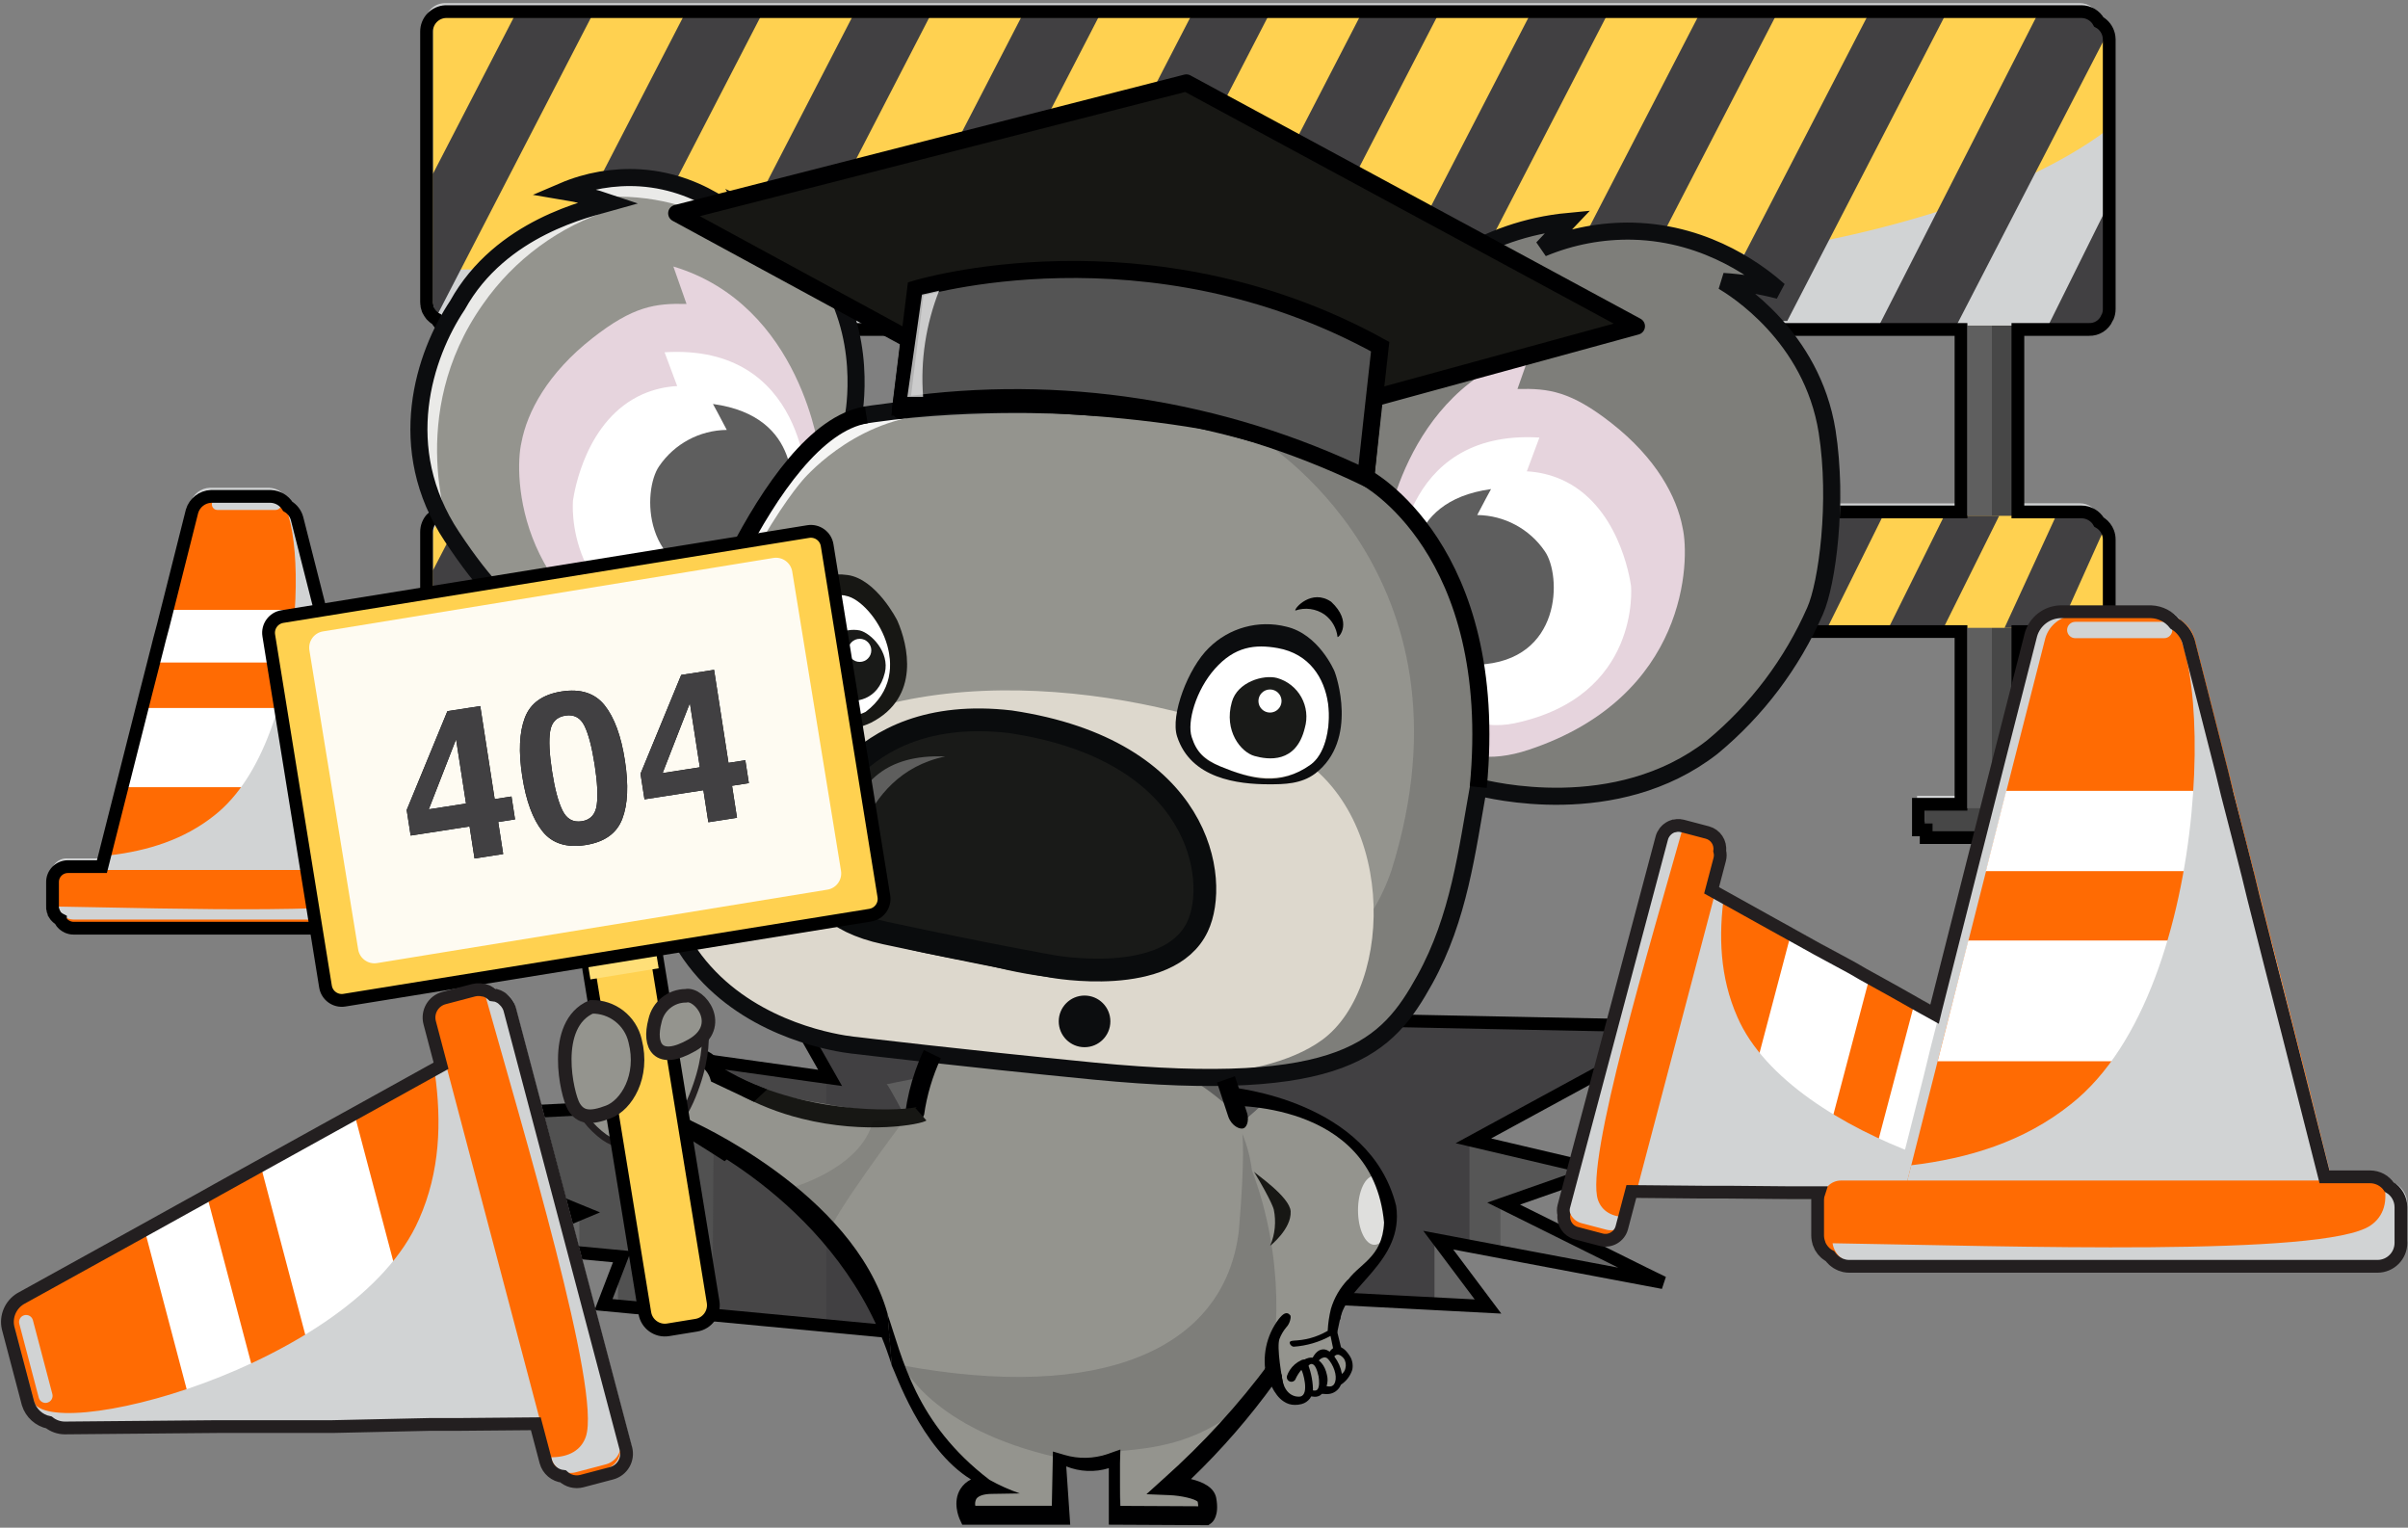 <?xml version="1.0" encoding="UTF-8"?>
<svg width="566px" height="359px" viewBox="0 0 566 359" version="1.1" xmlns="http://www.w3.org/2000/svg" xmlns:xlink="http://www.w3.org/1999/xlink">
    <rect x="0" y="0" width="566" height="359" fill="#808080" stroke="none"/>
    <!-- Generator: Sketch 52.2 (67145) - http://www.bohemiancoding.com/sketch -->
    <title>error</title>
    <desc>Created with Sketch.</desc>
    <defs>
        <path d="M179.384,366.31 L175.381,366.31 L175.381,373.927 L168.569,373.927 L168.569,366.31 L154.555,366.31 L154.555,360.23 L167.568,338.746 L175.381,338.746 L175.381,360.865 L179.384,360.865 L179.384,366.31 Z M168.569,360.865 L168.569,345.582 L159.707,360.865 L168.569,360.865 Z M189.712,356.568 C189.712,360.637 190.045,363.75 190.713,365.907 C191.38,368.063 192.747,369.142 194.814,369.142 C196.881,369.142 198.236,368.063 198.879,365.907 C199.522,363.75 199.843,360.637 199.843,356.568 C199.843,352.304 199.522,349.146 198.879,347.096 C198.236,345.045 196.881,344.02 194.814,344.02 C192.747,344.02 191.38,345.045 190.713,347.096 C190.045,349.146 189.712,352.304 189.712,356.568 Z M194.814,338.282 C199.323,338.282 202.484,339.869 204.299,343.043 C206.114,346.217 207.021,350.725 207.021,356.568 C207.021,362.411 206.114,366.912 204.299,370.069 C202.484,373.227 199.323,374.806 194.814,374.806 C190.306,374.806 187.144,373.227 185.329,370.069 C183.515,366.912 182.607,362.411 182.607,356.568 C182.607,350.725 183.515,346.217 185.329,343.043 C187.144,339.869 190.306,338.282 194.814,338.282 Z M235,366.31 L230.996,366.31 L230.996,373.927 L224.184,373.927 L224.184,366.31 L210.171,366.31 L210.171,360.23 L223.183,338.746 L230.996,338.746 L230.996,360.865 L235,360.865 L235,366.31 Z M224.184,360.865 L224.184,345.582 L215.322,360.865 L224.184,360.865 Z" id="path-1"></path>
    </defs>
    <g id="Page-1" stroke="none" stroke-width="1" fill="none" fill-rule="evenodd">
        <g id="Профиль-Copy" transform="translate(-1127, -330)">
            <g id="error" transform="translate(1067, 154)">
                <g id="Objects">
                    <polygon id="Path" fill="#414042" points="450.053 477.357 397.2 467.389 408.896 482.984 330.051 478.865 340.89 495.759 227.463 485.051 227.437 485.051 200.965 482.555 205.293 471.288 177.573 468.689 196.196 460.892 143.355 439.228 227.827 434.9 207.892 422.775 254.247 429.273 245.15 413.236 283.267 416.277 322.254 401.54 321.396 414.536 454.81 417.135 405.426 443.997 434.887 450.924 412.366 458.721"></polygon>
                    <polygon id="Path" fill="#474647" points="254.247 429.273 207.892 422.775 227.827 434.9 227.437 485.051 254.247 487.585"></polygon>
                    <polygon id="Path" fill="#515151" points="227.827 434.9 227.463 485.051 227.437 485.051 200.965 482.555 205.293 471.288 177.573 468.689 196.196 460.892 143.355 439.228"></polygon>
                    <polygon id="Path" fill="#686868" points="177.755 468.598 196.17 460.892 196.17 470.43"></polygon>
                    <polygon id="Path" fill="#686868" points="205.267 471.288 205.267 482.958 200.939 482.542"></polygon>
                    <polygon id="Path" fill="#686868" points="330.025 478.865 330.025 494.732 340.864 495.759"></polygon>
                    <polygon id="Path" fill="#686868" points="397.174 467.389 397.174 482.257 408.87 482.984"></polygon>
                    <polygon id="Path" fill="#686868" points="412.574 458.747 412.574 470.287 450.027 477.344"></polygon>
                    <polygon id="Path" fill="#565656" points="405.4 443.997 405.4 468.936 412.574 470.287 412.574 458.747 434.861 450.924"></polygon>
                    <path d="M553.577,180.809 C553.395,179.54 552.706,178.4 551.666,177.651 C550.865,177.06 549.894,176.741 548.898,176.741 L164.408,176.741 C161.894,176.853 159.915,178.929 159.925,181.446 L159.925,244.865 C159.928,245.179 159.963,245.493 160.029,245.8 C160.029,245.8 160.029,245.904 160.029,245.969 C160.08,246.2 160.15,246.426 160.237,246.645 C160.237,246.749 160.328,246.84 160.38,246.931 C160.457,247.092 160.544,247.248 160.64,247.399 C160.705,247.503 160.782,247.607 160.86,247.711 C160.938,247.815 160.964,247.88 161.029,247.957 L161.133,248.061 C161.271,248.21 161.419,248.348 161.575,248.477 L161.835,248.685 C162.017,248.816 162.208,248.933 162.407,249.036 L162.654,249.166 C162.901,249.275 163.158,249.362 163.421,249.426 L163.564,249.426 C163.9,249.503 164.245,249.542 164.59,249.543 L181.965,249.543 L181.965,294.235 L164.421,294.235 C161.905,294.353 159.928,296.433 159.938,298.953 L159.938,315.847 C159.938,318.452 162.05,320.564 164.655,320.564 L181.965,320.564 L181.965,362.969 L172.349,362.969 L172.349,369.077 L209.685,369.077 L209.685,363.06 L193.558,363.06 L193.558,320.603 L520.607,320.603 L520.607,363.008 L510.6,363.008 L510.6,369.077 L547.924,369.077 L547.924,363.06 L532.147,363.06 L532.147,320.603 L548.885,320.603 C551.493,320.603 553.609,318.493 553.616,315.886 L553.616,298.992 C553.619,298.41 553.513,297.832 553.304,297.289 C552.591,295.477 550.846,294.283 548.898,294.274 L532.147,294.274 L532.147,249.608 L548.885,249.608 C550.452,249.601 551.912,248.817 552.784,247.516 C552.924,247.305 553.045,247.084 553.148,246.853 L553.226,246.723 C553.474,246.139 553.602,245.512 553.603,244.878 L553.603,181.459 C553.608,181.242 553.6,181.025 553.577,180.809 Z M501.308,294.3 L193.558,294.3 L193.558,249.608 L520.607,249.608 L520.607,294.3 L501.308,294.3 Z" id="Shape" fill="#D1D3D4" fill-rule="nonzero" style="mix-blend-mode: multiply;"></path>
                    <rect id="Rectangle" fill="#5F5F5F" x="183.837" y="178.561" width="11.54" height="192.284"></rect>
                    <rect id="Rectangle" fill="#474747" x="189.607" y="178.561" width="5.77" height="192.284"></rect>
                    <rect id="Rectangle" fill="#5F5F5F" x="522.426" y="178.561" width="11.54" height="192.284"></rect>
                    <rect id="Rectangle" fill="#474747" x="528.196" y="178.561" width="5.77" height="192.284"></rect>
                    <path d="M555.435,183.239 L555.435,246.658 C555.435,249.263 553.323,252.459 550.718,252.459 L166.475,251.375 C163.869,251.375 161.757,249.263 161.757,246.658 L161.757,183.239 C161.748,180.722 163.726,178.646 166.241,178.535 L550.718,178.535 C551.714,178.535 552.684,178.853 553.486,179.444 C554.525,180.194 555.215,181.334 555.396,182.602 C555.423,182.813 555.436,183.026 555.435,183.239 Z" id="Path" fill="#FFD150"></path>
                    <path d="M452.444,237.267 C355.341,241.308 258.718,237.943 161.757,239.424 L161.757,247.793 C161.757,250.399 163.869,252.511 166.475,252.511 L550.718,252.511 C553.325,252.511 555.441,250.401 555.448,247.793 L555.448,206.415 C544.116,214.966 529.964,220.71 517.228,225.155 C496.23,231.905 474.463,235.975 452.444,237.267 Z" id="Path" fill="#D1D3D4" style="mix-blend-mode: multiply;"></path>
                    <path d="M199.718,178.561 L162.901,249.79 C162.154,248.933 161.743,247.834 161.744,246.697 L161.744,216.885 L181.55,178.561 L199.718,178.561 Z" id="Path" fill="#414042"></path>
                    <polygon id="Path" fill="#414042" points="239.471 178.561 201.81 251.44 183.655 251.44 221.316 178.561"></polygon>
                    <polygon id="Path" fill="#414042" points="279.225 178.561 241.564 251.44 223.409 251.44 261.057 178.561"></polygon>
                    <polygon id="Path" fill="#414042" points="318.979 178.561 281.317 251.44 263.162 251.44 300.811 178.561"></polygon>
                    <polygon id="Path" fill="#414042" points="358.733 178.561 321.071 251.44 302.916 251.44 340.565 178.561"></polygon>
                    <polygon id="Path" fill="#414042" points="398.486 178.561 360.825 251.44 342.67 251.44 380.318 178.561"></polygon>
                    <polygon id="Path" fill="#414042" points="438.24 178.561 400.579 251.44 382.424 251.44 420.072 178.561"></polygon>
                    <polygon id="Path" fill="#414042" points="477.994 178.561 440.332 251.44 422.165 251.44 459.826 178.561"></polygon>
                    <polygon id="Path" fill="#414042" points="517.748 178.561 480.086 251.44 461.918 251.44 499.58 178.561"></polygon>
                    <path d="M555.396,183.712 L519.853,252.511 L501.659,252.511 L539.347,178.561 L550.731,178.561 C551.727,178.561 552.697,178.879 553.499,179.47 C554.533,180.222 555.218,182.445 555.396,183.712 Z" id="Path" fill="#414042"></path>
                    <path d="M555.435,224.318 L555.435,246.71 C555.435,249.315 553.323,252.511 550.718,252.511 L541.439,252.511 L555.435,224.318 Z" id="Path" fill="#414042"></path>
                    <path d="M555.435,301.92 L555.435,318.815 C555.428,321.422 553.312,323.532 550.705,323.532 C536.879,323.532 526.51,323.532 519.597,323.532 C441.126,323.532 323.418,323.532 166.475,323.532 C163.869,323.532 161.757,321.42 161.757,318.815 L161.757,301.92 C161.754,299.406 163.729,297.334 166.241,297.216 L550.718,297.216 C551.971,297.212 553.174,297.708 554.062,298.593 C554.949,299.478 555.448,300.68 555.448,301.933 L555.435,301.92 Z" id="Path" fill="#FFD150"></path>
                    <path d="M181.861,296.119 L168.268,322.423 L166.475,322.423 C163.869,322.423 161.757,320.311 161.757,317.705 L161.757,310.051 L168.97,296.119 L181.861,296.119 Z" id="Path" fill="#414042"></path>
                    <polygon id="Path" fill="#414042" points="208.646 296.119 195.039 322.436 182.134 322.436 195.728 296.119"></polygon>
                    <polygon id="Path" fill="#414042" points="235.404 296.119 221.81 322.436 208.905 322.436 222.499 296.119"></polygon>
                    <polygon id="Path" fill="#414042" points="262.188 296.119 248.581 322.436 235.677 322.436 249.27 296.119"></polygon>
                    <polygon id="Path" fill="#414042" points="288.959 296.119 275.352 322.436 262.448 322.436 276.041 296.119"></polygon>
                    <polygon id="Path" fill="#414042" points="315.73 296.119 302.136 322.436 289.232 322.436 302.825 296.119"></polygon>
                    <polygon id="Path" fill="#414042" points="342.501 296.119 328.908 322.436 316.003 322.436 329.596 296.119"></polygon>
                    <polygon id="Path" fill="#414042" points="369.272 296.119 355.679 322.436 342.774 322.436 356.367 296.119"></polygon>
                    <polygon id="Path" fill="#414042" points="396.043 296.119 382.45 322.436 369.532 322.436 383.126 296.119"></polygon>
                    <polygon id="Path" fill="#414042" points="422.814 296.119 409.221 322.436 396.316 322.436 409.91 296.119"></polygon>
                    <polygon id="Path" fill="#414042" points="449.585 296.119 435.992 322.436 423.087 322.436 436.681 296.119"></polygon>
                    <polygon id="Path" fill="#414042" points="476.356 296.119 462.763 322.436 449.858 322.436 463.452 296.119"></polygon>
                    <polygon id="Path" fill="#414042" points="489.534 323.519 476.629 323.519 490.223 296.119 503.128 296.119"></polygon>
                    <polygon id="Path" fill="#414042" points="516.305 324.602 503.4 324.602 516.994 297.203 529.912 297.203"></polygon>
                    <path d="M544.173,323.506 L531.167,323.538 L543.778,296.119 L550.718,296.119 C552.665,296.128 554.41,297.322 555.123,299.134 L544.173,323.506 Z" id="Path" fill="#414042"></path>
                    <rect id="Rectangle" fill="#474747" x="174.22" y="364.841" width="37.337" height="6.017"></rect>
                    <rect id="Rectangle" fill="#474747" x="512.419" y="365.924" width="37.337" height="6.017"></rect>
                    <path d="M157.04,377.732 L149.034,377.732 L145.253,362.852 L144.278,359.045 L143.953,357.745 L143.043,354.184 L140.509,344.229 L138.729,337.251 L137.793,333.547 L136.611,328.908 L135.727,325.451 L133.751,317.653 L132.868,314.157 L127.786,294.118 C127.192,292.109 125.383,290.703 123.29,290.622 L109.281,290.622 C107.192,290.709 105.39,292.114 104.797,294.118 L99.716,314.157 L97.948,321.149 L97.156,324.255 L96.649,326.282 L96.272,327.751 L95.908,329.18 L94.803,333.521 L93.868,337.225 L92.1,344.216 L90.996,348.479 L88.669,357.667 L88.241,359.343 L87.357,362.839 L83.588,377.719 L75.622,377.719 C73.637,377.726 72.029,379.334 72.022,381.319 L72.022,386.842 C72.008,387.024 72.008,387.206 72.022,387.388 C72.053,387.582 72.101,387.774 72.165,387.96 L72.165,388.025 C72.226,388.195 72.3,388.36 72.386,388.519 L72.386,388.636 C72.467,388.776 72.559,388.911 72.659,389.039 L72.776,389.194 C72.869,389.305 72.968,389.409 73.075,389.506 L73.283,389.675 L73.582,389.896 L73.88,390.052 L74.166,390.195 L74.569,390.325 L74.803,390.39 C75.03,390.434 75.261,390.455 75.492,390.455 L156.923,390.455 C158.908,390.448 160.515,388.84 160.523,386.855 L160.523,381.332 C160.517,379.392 158.979,377.802 157.04,377.732 Z" id="Path" fill="#D1D3D4" style="mix-blend-mode: multiply;"></path>
                    <path d="M150.698,379.474 C150.971,380.317 150.808,381.24 150.265,381.94 C149.721,382.64 148.866,383.025 147.982,382.97 L87.929,382.97 C87.044,383.025 86.189,382.64 85.646,381.94 C85.102,381.24 84.94,380.317 85.213,379.474 L89.007,364.477 L90.099,360.149 L91.204,355.822 L93.725,345.867 L95.492,338.875 L96.428,335.171 L97.598,330.532 L98.767,325.906 L99.56,322.8 L101.392,315.795 L106.474,295.756 C107.067,293.751 108.869,292.346 110.957,292.26 L124.992,292.26 C127.086,292.341 128.894,293.747 129.489,295.756 L134.518,315.795 L136.286,322.787 L137.078,325.893 L138.261,330.519 L139.444,335.158 L140.379,338.862 L142.147,345.854 L144.668,355.809 L145.772,360.136 L146.877,364.464 L150.698,379.474 Z" id="Path" fill="#FF6B03"></path>
                    <polygon id="Path" fill="#FFFFFF" points="145.993 360.981 89.891 360.981 90.32 359.304 94.622 342.371 141.263 342.371 145.578 359.304"></polygon>
                    <polygon id="Path" fill="#FFFFFF" points="138.56 331.689 97.325 331.689 97.896 329.401 100.457 319.304 135.415 319.304 137.975 329.401"></polygon>
                    <path d="M150.698,379.474 L146.877,364.464 L145.772,360.136 L144.668,355.809 L142.147,345.854 L140.379,338.875 L139.444,335.171 L138.261,330.532 L137.078,325.906 L136.286,322.8 L134.518,315.795 L129.424,295.756 C128.829,293.747 127.021,292.341 124.927,292.26 L123.875,292.26 C132.686,291.363 133.245,349.597 110.45,367.57 C103.186,373.379 94.609,375.939 85.836,376.992 L85.213,379.474 C84.94,380.317 85.102,381.24 85.646,381.94 C86.189,382.64 87.044,383.025 87.929,382.97 L147.982,382.97 C148.866,383.025 149.721,382.64 150.265,381.94 C150.808,381.24 150.971,380.317 150.698,379.474 Z" id="Path" fill="#D1D3D4" style="mix-blend-mode: multiply;"></path>
                    <path d="M126.084,294.534 C126.084,293.816 125.502,293.234 124.784,293.234 L111.1,293.234 C110.382,293.234 109.8,293.816 109.8,294.534 C109.8,295.252 110.382,295.834 111.1,295.834 L124.784,295.834 C125.502,295.834 126.084,295.252 126.084,294.534 Z" id="Path" fill="#D1D3D4" style="mix-blend-mode: multiply;"></path>
                    <rect id="Rectangle" fill="#FF6B03" x="73.633" y="380.44" width="88.631" height="12.736" rx="2.77"></rect>
                    <path d="M158.664,379.357 L158.573,379.357 C159.392,382.515 158.677,384.919 156.585,386.322 C149.385,391.131 101.236,389.48 73.711,389.039 C73.985,390.789 75.488,392.082 77.259,392.093 L158.69,392.093 C160.675,392.085 162.283,390.478 162.29,388.493 L162.29,382.97 C162.29,382.009 161.908,381.088 161.227,380.41 C160.547,379.732 159.625,379.353 158.664,379.357 Z" id="Path" fill="#D1D3D4" style="mix-blend-mode: multiply;"></path>
                    <path d="M555.721,184.617 C555.54,183.348 554.85,182.208 553.811,181.459 C553.657,181.349 553.496,181.25 553.33,181.16 C552.506,179.662 550.933,178.731 549.223,178.73 L164.746,178.73 C162.232,178.841 160.253,180.917 160.263,183.434 L160.263,246.918 C160.266,247.232 160.301,247.546 160.367,247.854 C160.367,247.854 160.367,247.97 160.367,248.022 C160.418,248.253 160.487,248.479 160.575,248.698 C160.575,248.802 160.666,248.893 160.718,248.984 C160.795,249.145 160.882,249.301 160.977,249.452 C161.042,249.556 161.12,249.66 161.198,249.764 C161.276,249.868 161.302,249.933 161.367,250.011 L161.471,250.115 C161.609,250.263 161.757,250.402 161.913,250.531 L162.173,250.739 C162.319,250.839 162.471,250.93 162.628,251.011 L162.784,251.271 C162.849,251.375 162.927,251.479 163.005,251.583 C163.083,251.687 163.109,251.752 163.187,251.83 L163.291,251.934 C163.433,252.083 163.585,252.221 163.746,252.35 L164.005,252.558 C164.187,252.688 164.379,252.806 164.577,252.909 L164.824,253.039 C165.076,253.148 165.337,253.235 165.604,253.299 L165.747,253.299 C166.084,253.375 166.428,253.414 166.774,253.416 L182.368,253.416 L182.368,296.301 L164.746,296.301 C162.23,296.42 160.253,298.5 160.263,301.019 L160.263,317.913 C160.267,319.622 161.197,321.194 162.693,322.02 C163.515,323.521 165.088,324.456 166.799,324.463 L182.394,324.463 L182.394,365.049 L172.778,365.049 L172.778,371.066 L174.597,371.066 L174.597,372.885 L211.855,372.885 L211.855,366.868 L210.036,366.868 L210.036,365.049 L195.741,365.049 L195.741,324.411 L520.932,324.411 L520.932,364.997 L510.925,364.997 L510.925,371.014 L512.744,371.014 L512.744,372.833 L550.081,372.833 L550.081,366.816 L548.262,366.816 L548.262,364.997 L534.304,364.997 L534.304,324.411 L551.043,324.411 C553.65,324.411 555.766,322.301 555.773,319.694 L555.773,302.799 C555.776,302.217 555.671,301.64 555.461,301.097 C555.133,300.253 554.569,299.522 553.837,298.992 C553.687,298.883 553.531,298.783 553.369,298.693 C552.52,297.206 550.935,296.292 549.223,296.301 L534.304,296.301 L534.304,253.416 L551.043,253.416 C552.83,253.47 554.476,252.445 555.214,250.817 C555.214,250.7 555.344,250.596 555.396,250.479 C555.645,249.895 555.773,249.267 555.773,248.633 L555.773,185.214 C555.768,185.014 555.75,184.815 555.721,184.617 Z M195.715,296.301 L195.715,253.416 L520.932,253.416 L520.932,296.301 L195.715,296.301 Z" id="Shape" stroke="#000000" stroke-width="3" style="mix-blend-mode: multiply;"></path>
                    <path d="M160.588,381.735 C159.986,380.509 158.743,379.729 157.378,379.721 L150.581,379.721 L147.215,366.478 L146.188,362.423 L145.902,361.306 L145.902,361.202 L145.045,357.823 L142.524,347.868 L140.756,340.89 L139.82,337.186 L138.638,332.546 L137.455,327.92 L137.377,327.621 L135.779,321.318 L134.895,317.822 L129.801,297.783 C129.463,296.615 128.691,295.62 127.644,295.002 C126.79,293.601 125.293,292.718 123.654,292.65 L109.619,292.65 C107.53,292.736 105.728,294.141 105.135,296.145 L100.093,316.172 L98.325,323.163 L97.494,326.269 L96.987,328.297 L96.61,329.765 L96.246,331.195 L95.141,335.535 L94.206,339.187 L92.438,346.179 L91.36,350.428 L89.033,359.616 L88.605,361.28 L87.721,364.776 L83.952,379.656 L75.947,379.656 C74.973,379.659 74.041,380.055 73.363,380.755 C72.685,381.455 72.319,382.399 72.347,383.372 L72.347,388.896 C72.333,389.077 72.333,389.26 72.347,389.441 C72.378,389.636 72.426,389.827 72.49,390.013 L72.49,390.078 C72.551,390.248 72.625,390.413 72.711,390.572 L72.711,390.689 C72.792,390.829 72.884,390.964 72.984,391.092 L73.101,391.248 C73.194,391.358 73.293,391.462 73.4,391.56 L73.608,391.729 L73.906,391.95 L74.205,392.106 L74.205,392.209 L74.205,392.326 C74.287,392.467 74.378,392.601 74.478,392.729 L74.595,392.872 C74.688,392.982 74.788,393.086 74.894,393.184 L75.089,393.34 L75.401,393.561 L75.687,393.717 L75.973,393.86 L76.376,393.99 L76.623,394.055 C76.849,394.099 77.08,394.121 77.311,394.12 L158.742,394.12 C160.727,394.113 162.335,392.505 162.342,390.52 L162.342,384.997 C162.404,383.669 161.73,382.415 160.588,381.735 Z" id="Path" stroke="#000000" stroke-width="3" style="mix-blend-mode: multiply;"></path>
                    <polygon id="Shape" stroke="#000000" stroke-width="3" points="446.453 475.239 413.431 458.838 434.224 451.548 435.784 451.015 406.323 444.088 455.706 417.226 322.319 414.562 323.176 401.566 284.189 416.303 246.021 413.262 255.118 429.299 208.763 422.801 228.75 434.991 144.278 439.254 197.118 460.918 197.118 460.918 178.691 468.637 178.691 468.637 178.496 468.715 206.189 471.314 201.862 482.581 201.862 482.581 228.321 485.077 228.321 485.077 255.144 487.611 255.144 487.611 330.922 494.771 330.922 494.771 341.747 495.798 341.747 495.798 330.909 478.904 409.754 483.023 398.058 467.428 411.326 469.937 413.431 470.339 446.181 476.512 450.911 477.409"></polygon>
                    <polygon id="Path" points="250.752 192.765 204.396 186.267 85.057 226.554 143.329 439.228 196.17 460.892 177.547 468.689 205.267 471.288 200.939 482.542 340.864 495.759 330.025 478.865 408.87 482.984 397.174 467.389 450.027 477.344 412.34 458.721 434.861 450.924 405.4 443.997 454.784 417.135 317.9 178.041 300.46 189.308 279.771 179.769 241.655 176.741"></polygon>
                    <g id="Group">
                        <path d="M381.02,288.179 C381.02,288.179 413.665,304.71 407.466,360.955" id="Path" stroke="#000001" stroke-width="4.01"></path>
                        <path d="M363.97,505.285 C366.391,504.775 368.679,503.766 370.689,502.322 C371.533,502.413 372.274,502.764 373.054,502.322 C373.834,501.88 373.86,500.944 374.717,499.931 C375.38,499.177 376.246,498.63 377.212,498.358 C378.044,496.344 373.171,490.912 373.938,488.936 C375.237,485.596 374.743,480.957 375.822,480.125 C381.137,476.097 384.347,470.469 385.075,467.234 C388.974,449.702 375.237,436.122 348.362,433.601 C348.362,435.979 358.382,478.631 356.159,480.723 C355.575,481.269 356.289,491.73 358.759,497.617 C359.707,503.491 363.554,505.337 363.97,505.285 Z" id="Path" fill="#94948E"></path>
                        <path d="M357.121,435.186 C356.653,435.576 353.82,438.305 350.935,440.527 C350.647,438.343 350.508,436.142 350.519,433.939 L357.108,435.238 L354.431,434.9" id="Path" fill="#5E5E5E"></path>
                        <path d="M316.77,275.586 C316.77,275.586 297.367,262.513 315.171,251.102 C314.937,252.025 317.575,258.575 318.589,261.382 C321.019,253.585 327.894,252.116 328.661,252.61 C328.661,252.61 324.346,264.137 328.102,265.723 C328.102,265.723 328.752,261.694 333.911,260.758 C333.911,260.758 329.674,257.652 337.186,259.459 C337.186,259.459 328.687,268.374 330.558,273.078 C330.69,273.409 330.874,273.716 331.104,273.988 C326.421,275.172 321.598,275.71 316.77,275.586 Z" id="Path" fill="#94948E"></path>
                        <path d="M373.002,290.18 C373.002,290.18 375.601,238.731 428.48,228.022 C428.48,228.022 423.36,230.829 422.502,234.325 C441.464,227.409 462.678,231.189 478.085,244.228 C478.085,244.228 466.961,240.888 464.933,242.122 C464.933,242.122 500.308,265.255 490.002,307.79 C490.002,307.79 490.002,321.11 487.403,317.198 C487.403,317.198 486.909,329.18 477.201,335.769 C477.201,335.769 461.009,374.574 395.328,358.837 C344.697,347.166 373.002,290.18 373.002,290.18 Z" id="Path" fill="#94948E"></path>
                        <path d="M373.002,290.713 C373.002,290.713 375.601,239.263 428.48,228.555 C428.48,228.555 423.36,231.362 422.502,234.858 C441.464,227.942 462.678,231.721 478.085,244.761 C478.085,244.761 466.961,241.421 464.933,242.655 C464.933,242.655 508.495,273.845 486.584,316.367 C486.584,316.367 485.986,331.663 476.279,338.251 C476.279,338.251 461.022,375.12 395.38,359.382 C344.697,347.686 373.002,290.713 373.002,290.713 Z" id="Path" fill="#5E5E5D" opacity="0.4"></path>
                        <path d="M257.847,291.103 C257.847,291.103 272.597,244.449 235.885,224.825 C235.885,224.825 238.887,228.724 238.38,231.648 C238.38,231.648 213.753,209.958 192.375,220.784 C192.375,220.784 202.044,221.914 203.187,223.539 C203.187,223.539 161.38,232.129 158.443,270.947 C158.443,270.947 158.443,299.056 168.073,304.736 C168.073,304.736 180.419,328.518 223.279,336.406 C266.138,344.294 257.847,291.103 257.847,291.103 Z" id="Path" fill="#94948E"></path>
                        <path d="M252.675,282.812 C252.675,282.812 248.555,247.724 218.275,238.627 L221.368,247.425 C214.039,247.243 208.841,247.944 199.276,255.443 C188.736,263.695 183.902,272.779 182.55,280.044 C180.809,287.542 181.251,319.72 218.691,332.195 C256.132,344.671 252.675,282.812 252.675,282.812 Z" id="Path" fill="#E6D4DD"></path>
                        <path d="M249.751,290.635 C249.751,290.635 249.517,256.704 216.209,258.783 L219.172,266.723 C216.39,266.866 213.656,267.509 211.102,268.621 C197.716,274.508 194.987,291.506 194.675,293.65 C194.675,293.65 192.271,319.642 222.096,325.932 C226.237,326.789 230.541,326.358 234.429,324.697 C244.007,320.044 254.741,310.74 249.751,290.635 Z" id="Path" fill="#FFFFFF"></path>
                        <path d="M246.138,293.195 C245.995,292.26 249.01,273.858 227.58,270.934 C227.58,270.934 229.14,273.754 230.829,277.029 C224.466,277.1 218.537,280.273 214.948,285.528 C210.985,291.155 210.777,311.35 230.647,312.195 C234.598,314.079 246.138,293.195 246.138,293.195 Z" id="Path" fill="#5E5E5E"></path>
                        <path d="M385.374,302.799 C385.374,302.799 389.493,267.711 419.773,258.614 L416.68,267.412 C424.01,267.23 429.208,267.932 438.773,275.43 C449.312,283.683 454.147,292.767 455.498,300.031 C457.24,307.53 456.798,339.707 419.357,352.183 C381.917,364.659 385.374,302.799 385.374,302.799 Z" id="Path" fill="#E6D4DD"></path>
                        <path d="M388.298,310.688 C388.298,310.688 388.597,276.808 421.84,278.822 L418.877,286.763 C421.659,286.905 424.393,287.548 426.947,288.66 C440.332,294.547 443.062,311.545 443.373,313.69 C443.373,313.69 445.778,339.681 415.953,345.971 C411.812,346.829 407.508,346.398 403.62,344.736 C394.042,340.097 383.398,330.792 388.298,310.688 Z" id="Path" fill="#FFFFFF"></path>
                        <path d="M391.911,313.196 C392.054,312.26 389.039,293.858 410.468,290.934 C410.468,290.934 408.909,293.754 407.219,297.029 C413.583,297.1 419.511,300.273 423.1,305.528 C427.064,311.155 427.272,331.351 407.401,332.195 C403.451,334.132 391.911,313.196 391.911,313.196 Z" id="Path" fill="#5E5E5E"></path>
                        <path d="M215.078,369.818 C215.078,369.818 209.126,418.747 276.457,425.128 C355.107,432.574 373.925,434.497 390.416,415.004 C399.513,404.308 429.156,317.302 377.225,286.62 C364.932,280.59 345.724,275.963 332.416,273.962 C325.321,272.896 324.216,273.962 317.146,273.026 C280.681,268.517 254.429,276.353 248.932,282.201 C240.277,291.389 216.638,346.881 215.078,369.818 Z" id="Path" fill="#94948E"></path>
                        <path d="M262.799,420.449 C341.201,430.183 374.197,432.951 390.702,413.457 C399.799,402.762 437.642,296.782 355.887,278.978 C355.887,278.978 408.948,310.584 387.076,380.5 C368.115,436.33 262.799,420.449 262.799,420.449 Z" id="Path" fill="#5E5E5E" opacity="0.4"></path>
                        <path d="M223.864,398.967 C227.541,409.247 235.651,419.5 286.165,425.92 C324.866,430.846 356.082,431.015 370.715,420.41 C388.077,407.83 388.48,364.399 361.306,351.754 C334.132,339.109 275.417,327.699 239.575,354.912 C225.54,365.555 219.133,385.725 223.864,398.967 Z" id="Path" fill="#DDD8CD"></path>
                        <path d="M268.699,337.121 C267.139,343.515 259.537,345.984 251.388,343.983 C243.24,341.981 239.003,338.057 240.992,329.908 C242.98,321.76 250.908,314.04 259.056,316.029 C267.204,318.017 270.687,328.973 268.699,337.121 Z" id="Path" fill="#FFFFFF"></path>
                        <path d="M267.984,334.08 C266.346,340.76 260.901,341.136 258.224,340.474 C254.325,339.369 251.934,335.431 253.117,329.765 C253.91,325.464 258.627,323.436 262.097,324.151 C264.774,324.814 269.153,329.297 267.984,334.08 Z" id="Path" fill="#191A18"></path>
                        <path d="M343.541,391.014 C339.577,407.232 316.25,408.714 294.677,403.451 C273.104,398.187 241.85,398.564 253.533,365.321 C257.6,353.729 279.979,343.385 301.851,346.92 C330.779,351.585 347.504,374.86 343.541,391.014 Z" id="Path" fill="#191A18"></path>
                        <path d="M371.455,350.545 C369.428,357.784 360.669,360.318 351.442,357.732 C342.215,355.146 337.537,350.506 340.11,341.279 C342.683,332.053 352.755,324.385 361.982,326.984 C371.208,329.583 374.029,341.331 371.455,350.545 Z" id="Path" fill="#FFFFFF"></path>
                        <path d="M366.699,347.05 C364.672,355.471 358.057,354.548 354.86,353.651 C351.663,352.755 347.621,347.751 349.545,340.968 C350.844,336.25 356.978,334.47 360.188,335.327 C362.609,336.014 364.657,337.636 365.879,339.836 C367.101,342.036 367.396,344.632 366.699,347.05 Z" id="Path" fill="#191A18"></path>
                        <path d="M278.549,423.308 C276.236,430.638 257.353,473.848 274.443,503.972 C279.378,512.738 286.004,520.437 293.936,526.624 C293.936,526.624 288.66,525.883 288.673,528.261 C288.673,530.276 288.673,531.12 288.673,531.12 L309.375,530.496 L309.622,518.047 C309.622,518.047 313.833,522.647 322.618,517.15 L323.696,532.511 L339.291,530.496 C340.851,530.496 343.762,530.899 343.762,529.743 C343.762,528.586 340.682,524.544 338.082,524.635 C338.082,524.635 336.211,523.739 356.004,501.451 L358.694,500.152 C360.357,498.696 362.592,483.387 362.008,476.408 C361.423,469.43 350.013,433.419 348.089,428.091 C346.478,430.859 278.549,423.308 278.549,423.308 Z" id="Path" fill="#94948E"></path>
                        <path d="M347.322,430.352 C347.881,431.651 349.779,436.954 349.779,436.954 C349.779,436.954 342.8,430.742 340.266,430.04 C337.732,429.338 347.322,430.352 347.322,430.352 Z" id="Path" fill="#5E5E5D"></path>
                        <path d="M272.246,496.89 C272.246,496.89 278.913,511.744 308.283,518.423 C319.343,519.645 316.549,518.047 322.579,517.124 C328.609,516.201 344.359,516.565 357.381,500.736 C360.734,493.095 362.008,471.327 354.262,451.002 C353.889,448.039 353.129,445.138 352.001,442.373 C352.001,442.373 352.729,447.324 351.182,465.323 C347.751,493.472 318.342,505.376 272.246,496.89 Z" id="Path" fill="#5E5E5E" opacity="0.4"></path>
                        <circle id="Oval" fill="#FFFFFF" cx="262.084" cy="328.83" r="2.716"></circle>
                        <circle id="Oval" fill="#FFFFFF" cx="358.512" cy="340.734" r="2.716"></circle>
                        <g transform="translate(0.026, 0)"></g>
                        <path d="M240.446,236.521 C240.446,236.521 227.45,221.524 203.343,222.226 C179.236,222.928 196.222,219.224 196.222,219.224 L217.21,217.743 C217.21,217.743 233.402,226.943 234.221,227.658 C235.04,228.373 238.315,231.635 238.315,231.635 L240.446,236.521 Z" id="Path" fill="#FFFFFF" opacity="0.8"></path>
                        <path d="M203.707,225.293 C191.467,229.152 180.851,236.957 173.518,247.49 C155.064,273.572 165.877,301.37 165.877,301.37 C164.018,302.474 141.172,241.616 203.707,225.293 Z" id="Path" fill="#FFFFFF" opacity="0.8"></path>
                        <path d="M278.055,273.494 C278.055,273.494 251.375,268.062 240.992,291.857 C232.025,308.621 221.706,337.342 221.706,337.342 C221.706,337.342 208.555,376.836 216.209,387.895 C216.937,377.693 217.171,369.597 218.691,360.994 C227.164,313.209 248.581,288.933 248.581,288.933 C248.581,288.933 260.069,275.027 278.055,273.494 Z" id="Path" fill="#FFFFFF" opacity="0.9"></path>
                        <path d="M335.08,260.563 C335.08,260.563 324.554,267.191 330.246,273.962 L331.117,273.962 L335.08,260.563 Z" id="Path" fill="#5D5D5C"></path>
                        <path d="M315.821,272.909 C315.821,272.909 307.53,260.706 313.924,251.895 C311.097,253.048 308.841,255.272 307.647,258.081 L309.986,271.181 L315.821,272.909 Z" id="Path" fill="#FFFFFF" opacity="0.8"></path>
                        <path d="M261.239,421.684 C261.239,421.684 192.947,416.485 220.264,336.848 C190.478,326.451 181.874,325.711 166.228,302.11 C152.4,281.317 159.73,259.394 167.527,247.724 C177.716,229.335 198.626,224.942 203.2,223.643 C199.668,222.441 196.043,221.532 192.362,220.926 C198.069,218.484 204.269,217.412 210.465,217.795 C226.164,218.821 236.014,229.166 238.38,231.791 C238.09,229.353 237.236,227.017 235.885,224.968 C241.675,227.513 246.825,231.318 250.959,236.105 C263.955,251.271 261.135,270.596 260.589,273.975 C285.281,269.712 311.909,271.376 311.909,271.376 C311.909,271.376 299.407,259.511 316.406,249.179 C315.535,254.247 317.536,261.642 317.536,261.642 C318.976,255.41 324.867,251.253 331.221,251.986 C324.372,259.433 327.504,264.982 327.504,264.982 C327.504,264.982 331.286,258.38 336.939,260.108 C330.597,267.087 331.312,272.259 331.312,272.259 C331.312,272.259 362.943,278.848 373.86,284.254 C374.431,279.693 378.265,252.48 401.917,237.197 C409.942,232.076 419.069,228.936 428.545,228.035 L422.567,234.338 C429.283,231.531 436.512,230.163 443.789,230.322 C461.983,230.764 474.303,240.836 478.15,244.241 C473.844,243.116 469.44,242.411 464.998,242.135 C467.597,243.682 485.882,254.871 489.469,277.406 C492.068,293.962 489.469,313.183 486.649,319.525 C481.204,331.944 472.926,342.915 462.477,351.559 C439.787,369.259 409.754,361.501 407.492,360.981 C404.815,375.939 402.944,391.677 394.9,406.206 C386.063,422.152 375.926,433.393 317.133,427.701 C285.593,424.621 261.239,421.684 261.239,421.684 Z" id="Path" stroke="#0C0D0F" stroke-width="4.01" stroke-linecap="round"></path>
                        <g stroke-linecap="round" transform="translate(0.026, 0)"></g>
                        <g stroke-linecap="round" transform="translate(0.026, 0)"></g>
                        <g stroke-linecap="round" transform="translate(0.026, 0)"></g>
                        <g stroke-linecap="round" transform="translate(0.026, 0)"></g>
                        <g stroke-linecap="round" transform="translate(0.026, 0)"></g>
                        <path d="M251.375,369.948 C251.375,369.948 242.668,389.844 268.14,395.276 C293.611,400.709 307.218,403.074 307.218,403.074 C307.218,403.074 334.691,408.194 341.474,393.756 C346.673,382.788 342.384,352.287 297.484,345.607 C259.29,341.188 250.998,371.079 250.998,371.079" id="Path" stroke="#0A0C0D" stroke-width="5.35"></path>
                        <path d="M257.34,347.387 C254.574,347.374 251.826,346.936 249.192,346.088 C248.23,345.828 241.395,343.658 239.055,338.29 C237.106,333.768 239.627,324.866 241.863,321.058 C245.761,314.56 252.259,310.116 259.251,311.129 C265.956,312.078 270.83,321.617 270.947,321.903 C273.377,327.478 276.457,339.824 264.735,345.828 C262.429,346.928 259.894,347.463 257.34,347.387 Z M263.526,343.242 C275.781,333.885 265.372,317.549 259.004,316.029 C255.742,315.184 248.828,316.835 245.306,321.513 C239.536,328.622 240.251,334.171 241.564,337.264 C243.136,340.981 245.93,342.774 251.739,344.086 C251.778,344.074 258.718,345.763 263.565,343.242 L263.526,343.242 Z" id="Shape" fill="#171714" fill-rule="nonzero"></path>
                        <path d="M358.317,360.305 C350.974,360.305 339.889,359.006 336.679,349.064 C335.042,344.048 339.278,332.975 344.125,328.271 C348.894,323.529 355.795,321.626 362.319,323.254 C369.909,324.996 373.574,333.495 373.704,333.833 C373.951,334.379 379.409,349.896 369.142,357.771 C365.867,360.24 361.865,360.305 358.317,360.305 Z M368.128,355.666 C374.314,351.286 375.302,330.974 360.331,328.297 C355.029,327.361 350.233,327.881 345.542,333.183 C341.136,338.147 338.953,345.62 340.11,349.207 C341.266,352.794 343.06,354.548 346.803,356.094 C354.184,359.122 360.812,360.851 368.128,355.653 L368.128,355.666 Z" id="Shape" fill="#0C0D0F" fill-rule="nonzero"></path>
                        <g stroke-linecap="round" transform="translate(0.026, 0)"></g>
                        <path d="M239.38,312.182 C238.822,312.182 236.911,306.23 241.979,303.904 C248.646,302.006 250.167,306.646 249.855,306.906 C247.934,306.02 245.73,305.972 243.773,306.776 C241.53,307.774 239.898,309.782 239.38,312.182 Z" id="Path" fill="#171714"></path>
                        <g transform="translate(0.026, 0)"></g>
                        <path d="M364.464,319.473 C364.178,318.992 368.284,314.274 372.885,317.406 C377.953,322.124 374.769,325.841 374.392,325.698 C374.157,323.592 373.055,321.681 371.351,320.421 C369.338,319.027 366.78,318.674 364.464,319.473 Z" id="Path" fill="#000001"></path>
                        <path d="M378.278,319.499 C374.21,307.322 363.138,311.701 363.138,311.701" id="Path" fill="#94948E"></path>
                        <path d="M259.433,382.996 C259.433,382.996 253.533,352.534 282.188,353.768 C261.122,358.083 259.433,382.996 259.433,382.996 Z" id="Path" fill="#FFFFFF" opacity="0.3"></path>
                        <path d="M271.636,272.389 L273.689,255.807 L219.055,226.125 L338.849,195.481 L444.647,252.662 L382.879,269.556 L381.02,288.114 C381.02,288.114 370.091,277.523 328.063,272.779 C290.154,268.569 271.636,272.389 271.636,272.389 Z" id="Path" stroke="#000001" stroke-width="4.01" fill="#171714" stroke-linecap="round" stroke-linejoin="round"></path>
                        <path d="M381.02,288.179 C381.02,288.179 384.113,259.706 384.399,257.457 C329.518,227.242 275.235,243.903 275.235,243.903 L271.831,271.337 C309.089,266.034 347.082,271.914 380.994,288.231 L381.02,288.179 Z" id="Path" stroke="#000001" stroke-width="4.01" fill="#545454"></path>
                        <path d="M268.413,430.742 C268.881,431.132 273.182,438.929 273.052,439.514 C273.455,439.683 273.637,438.734 274.352,437.175 C274.699,434.623 274.902,432.055 274.962,429.481 L268.374,430.781 L271.051,430.443" id="Path" fill="#5E5E5E"></path>
                        <g stroke-linecap="round" stroke-linejoin="round" transform="translate(0.026, 0)"></g>
                        <g transform="translate(0.026, 0)"></g>
                        <g transform="translate(0.026, 0)"></g>
                        <g transform="translate(0.026, 0)"></g>
                        <path d="M277.211,437.954 C276.301,440.319 274.521,441.372 273.637,441.008 C272.753,440.644 272.48,439.202 272.779,437.499 C273.237,434.108 274.043,430.772 275.183,427.545 C276.158,424.79 277.068,422.905 277.146,422.749 L281.148,424.686 C279.193,428.892 277.866,433.362 277.211,437.954 Z" id="Path" fill="#000001"></path>
                        <path d="M348.726,438.448 C348.726,438.448 346.322,431.145 346.062,430.391 L350.259,428.909 C350.532,429.676 352.963,437.058 352.963,437.058 C353.716,438.968 353.196,440.748 352.339,441.125 C351.481,441.502 349.532,440.644 348.726,438.448 Z" id="Path" fill="#000001"></path>
                        <ellipse id="Oval" fill="#FFFFFF" opacity="0.7" cx="383.061" cy="460.411" rx="3.86" ry="8.109"></ellipse>
                        <path d="M375.003,486.168 L373.275,483.062 C374.189,481.133 375.222,479.262 376.368,477.461 C379.136,472.952 384.945,471.834 385.322,463.283 C382.632,434.276 348.453,435.862 348.128,435.836 L348.622,431.417 C350.09,431.586 381.995,434.653 388.155,459.332 C390.143,472.536 376.017,478.241 375.003,486.168 Z" id="Path" fill="#000001"></path>
                        <path d="M220.212,336.848 C220.212,336.848 240.108,277.315 263.617,273.494" id="Path" stroke="#000001" stroke-width="4.01"></path>
                        <path d="M276.704,245.254 L273.273,269.257 L276.977,269.257 C276.328,260.768 277.613,252.241 280.733,244.319 L276.756,245.228" id="Path" fill="#FFFFFF" opacity="0.7"></path>
                        <g transform="translate(0.026, 0)"></g>
                        <g transform="translate(0.026, 0)"></g>
                        <path d="M344.022,534.408 L320.629,534.291 C320.629,534.291 320.629,522.127 320.629,521.01 C317.345,522.021 313.812,521.874 310.623,520.594 L311.558,534.304 L286.178,534.304 L285.58,533.005 C285.398,532.602 283.826,528.937 285.762,525.87 C286.368,524.922 287.222,524.158 288.231,523.661 C276.405,516.409 270.323,498.098 269.608,496.89 L268.595,484.765 C272.142,495.031 275.092,510.405 292.585,523.752 C294.864,525.026 297.251,526.096 299.719,526.949 L293.221,527.053 C291.285,527.053 289.96,527.507 289.479,528.235 C289.221,528.73 289.138,529.299 289.245,529.847 L307.231,529.847 L307.491,517.098 L310.285,517.917 C313.568,518.878 317.069,518.797 320.304,517.683 L323.345,516.63 L323.254,519.853 C323.254,521.841 323.254,523.895 323.254,525.883 C323.254,527.183 323.254,528.482 323.319,529.873 L341.643,529.964 C341.627,529.611 341.588,529.259 341.526,528.911 C340.903,528.222 337.628,527.455 334.912,527.352 L329.466,527.131 L333.508,523.479 C342.737,515.263 351.094,506.118 358.447,496.188 L359.616,500.918 C353.753,509.046 347.168,516.627 339.941,523.57 C342.696,524.22 345.425,525.506 345.88,528.053 C346.621,532.186 345.152,533.654 344.489,534.083 L344.022,534.408 Z" id="Path" fill="#000001"></path>
                        <path d="M381.02,288.179 C381.02,288.179 412.834,304.996 407.466,360.955" id="Path" stroke="#000001" stroke-width="4.01"></path>
                        <g transform="translate(0.026, 0)"></g>
                        <path d="M369.012,504.232 C368.269,504.199 367.544,503.995 366.894,503.634 L367.57,502.335 C368.206,502.66 369.064,502.972 369.532,502.634 C370.247,502.114 370.065,500.269 369.935,499.45 C369.558,497.786 369.116,496.721 368.427,496.539 C367.739,496.357 367.128,497.487 366.842,497.838 L365.282,496.539 C365.451,496.344 367.037,494.654 368.804,495.109 C370.104,495.447 371.403,496.721 371.897,499.086 C372.35,500.823 371.77,502.666 370.403,503.829 C369.995,504.11 369.507,504.251 369.012,504.232 Z" id="Path" fill="#000001"></path>
                        <path d="M371.702,503.595 C371.199,503.593 370.698,503.537 370.208,503.426 L370.637,501.438 C371.676,501.659 372.95,502.257 373.587,501.256 C374.379,500.022 373.899,497.643 372.469,495.72 C371.884,494.94 371.507,494.94 371.105,495.005 C370.469,495.168 369.94,495.607 369.662,496.201 L368.258,495.72 C368.336,495.486 369.103,493.394 370.728,493.121 C371.715,492.952 372.703,493.537 373.665,494.81 C375.51,497.28 375.991,500.256 374.847,502.036 C374.153,503.08 372.954,503.675 371.702,503.595 Z" id="Path" fill="#000001"></path>
                        <path d="M374.977,501.516 L374.327,499.294 C375.262,499.187 376.025,498.498 376.225,497.578 C376.458,496.779 376.325,495.917 375.861,495.226 C374.392,493.511 373.548,494.745 373.431,495.07 L372.04,494.55 C372.118,494.355 372.781,492.653 374.223,492.484 C375.198,492.367 376.173,493.004 377.096,494.394 C377.84,495.401 378.114,496.68 377.849,497.903 C377.366,499.418 376.344,500.704 374.977,501.516 Z" id="Path" fill="#000001"></path>
                        <path d="M357.719,499.619 C356.57,494.868 357.62,489.852 360.578,485.96 C361.501,484.817 362.384,484.024 363.268,485.077 C363.567,485.375 363.19,487.065 362.384,487.858 C361.681,488.689 361.123,489.634 360.734,490.652 C360.071,492.51 361.163,499.372 362.034,503.336 L357.719,499.619 Z" id="Path" fill="#000001"></path>
                        <path d="M373.509,493.641 L372.742,489.937 C370.057,491.401 367.086,492.265 364.035,492.471 C363.582,492.38 363.229,492.027 363.138,491.574 C363.06,491.016 364.1,491.055 364.841,490.99 C367.701,490.78 370.458,489.836 372.846,488.248 L373.938,487.455 L375.471,493.667 L373.509,493.641 Z" id="Path" fill="#000001"></path>
                        <path d="M374.301,489.183 L372.079,488.689 C372.166,486.962 372.418,485.248 372.833,483.569 C373.595,480.999 374.958,478.647 376.81,476.707 C377.446,476.928 375.666,479.501 376.303,479.722 L374.301,489.183 Z" id="Path" fill="#000001"></path>
                        <path d="M364.321,506.143 C363.391,506.141 362.484,505.855 361.722,505.324 C359.46,503.907 357.914,500.022 357.355,497.526 L361.254,498.982 C361.605,504.063 364.724,504.336 365.62,504.18 C367.882,503.738 366.192,498.137 365.88,497.916 C365.362,498.524 364.925,499.197 364.581,499.918 C364.419,500.492 363.823,500.826 363.249,500.665 C362.674,500.503 362.34,499.907 362.501,499.333 C362.67,498.837 362.901,498.366 363.19,497.929 C363.833,496.955 364.732,496.177 365.789,495.681 C366.187,495.399 366.728,495.431 367.089,495.759 C368.018,497.841 368.534,500.083 368.609,502.361 C368.677,504.043 367.553,505.542 365.919,505.948 C365.398,506.087 364.86,506.153 364.321,506.143 Z" id="Path" fill="#000001"></path>
                        <g transform="translate(0.026, 0)"></g>
                        <path d="M363.372,460.684 C363.567,464.829 358.551,468.754 358.551,468.754 C359.705,466.054 360,463.064 359.395,460.19 C359.395,460.19 358.954,458.305 354.756,451.353 C354.938,451.717 363.203,457.227 363.372,460.684 Z" id="Path" fill="#171714"></path>
                        <g stroke-linecap="round" transform="translate(0.026, 0)"></g>
                        <path d="M210.777,411.638 C213.44,412.467 215.874,413.904 217.885,415.836 C220.056,418.035 221.642,420.742 222.499,423.711 C224.006,428.104 234.689,433.77 277.211,438.734 C276.821,440.293 275.612,441.164 272.454,446.778 C271.402,448.65 270.31,486.09 268.127,483.166 C239.536,444.738 217.574,436.525 213.61,437.681 C212.804,437.915 209.113,439.345 205.813,437.785 C204.199,436.868 202.661,435.825 201.212,434.666 C201.202,434.696 201.202,434.728 201.212,434.757 C201.459,435.147 206.709,430.612 206.605,426.57 C206.501,422.528 201.407,421.45 201.498,418.37 C201.563,416.589 203.408,414.237 210.777,411.638 Z" id="Path" fill="#94948E"></path>
                        <g transform="translate(0.026, 0)"></g>
                        <path d="M248.373,438.864 C243.113,437.556 238.048,435.559 233.311,432.925 L233.571,429.182 C252.714,438.474 273.533,436.863 275.586,436.109 C275.429,436.175 275.284,436.267 275.157,436.382 L277.757,439.306 C276.665,440.216 263.578,442.685 248.373,438.864 Z" id="Path" fill="#171714"></path>
                        <path d="M269.621,496.89 C258.068,459.072 220.498,442.711 220.316,442.607 L222.083,439.215 C222.278,439.332 260.498,455.966 268.621,484.7 L269.621,496.89 Z" id="Path" fill="#000001"></path>
                        <g transform="translate(0.026, 0)"></g>
                        <path d="M245.566,455.252 C245.566,455.252 262.318,450.833 265.177,439.475 C267.484,439.226 269.816,439.335 272.09,439.8 C272.09,439.8 255.352,462.061 254.65,466.142" id="Path" fill="#000000" opacity="0.1"></path>
                        <path d="M210.257,415.433 C210.257,415.433 213.272,414.042 214.78,416.576 C213.09,411.118 209.035,413.704 209.035,413.704 L209.347,415.537" id="Path" fill="#FFFFFF" opacity="0.9"></path>
                        <path d="M217.327,419.591 C219.114,419.79 220.521,421.208 220.706,422.996 C222.187,417.915 217.821,417.33 217.821,417.33 L217.327,419.591 Z" id="Path" fill="#FFFFFF" opacity="0.9"></path>
                        <path d="M205.631,436.291 C204.844,435.872 204.271,435.14 204.056,434.275 C203.84,433.41 204.002,432.494 204.5,431.755 C196.936,436.265 205.631,436.291 205.631,436.291 Z" id="Path" fill="#FFFFFF" opacity="0.9"></path>
                        <path d="M237.21,434.913 L227.138,430.157 L226.879,429.312 C226.775,428.987 225.696,425.998 222.733,426.115 C222.274,426.377 221.71,426.377 221.251,426.115 C220.599,425.68 220.371,424.829 220.719,424.127 C220.794,423.008 220.662,421.884 220.329,420.813 C220.159,420.071 219.759,419.403 219.185,418.903 C218.546,418.49 217.764,418.363 217.028,418.552 L215.884,414.848 C217.784,414.285 219.837,414.62 221.459,415.758 C223.227,417.057 224.253,419.266 224.526,422.359 C227.092,423.002 229.211,424.804 230.257,427.233 C232.459,428.548 234.747,429.711 237.106,430.716 C238.198,431.184 239.259,431.617 240.29,432.015 L237.21,434.913 Z" id="Path" fill="#000000"></path>
                        <path d="M211.453,413.808 C210.496,413.975 209.697,414.631 209.347,415.537 L205.683,414.237 C206.538,411.786 208.771,410.079 211.362,409.897 L211.609,409.897 C217.483,410.325 218.106,417.473 218.106,421.723 C217.927,422.32 217.423,422.764 216.807,422.866 C216.067,422.965 215.353,422.555 215.065,421.866 C215.289,420.251 215.142,418.607 214.637,417.057 C214.354,415.418 213.086,414.124 211.453,413.808 Z" id="Path" fill="#000000"></path>
                        <path d="M230.309,448.884 C230.244,448.884 223.617,444.478 217.47,440.904 C215.247,439.605 212.44,440.086 209.945,440.514 C207.769,440.835 205.55,440.666 203.447,440.021 C201.16,439.228 199.419,437.993 198.925,434.237 C198.509,431.093 202.148,429.26 205.215,428.285 C202.94,425.764 199.847,422.022 199.172,419.695 C198.6,417.681 200.068,413.094 202.837,411.677 C203.811,411.17 206.371,410.377 208.996,413.704 L209.074,413.821 C212.973,419.02 213.207,422.242 212.492,422.593 C211.556,422.989 210.472,422.62 209.971,421.736 C208.539,419.924 207.199,418.042 205.955,416.096 C203.993,413.496 202.862,417.993 202.953,418.695 C203.46,420.436 207.567,425.193 210.309,428.013 L212.908,430.612 L209.321,431.274 C206.41,431.807 203.044,432.912 202.824,433.874 C202.486,435.485 206.111,437.603 209.321,436.733 C212.141,436.265 216.014,435.602 219.432,437.603 C225.54,441.164 233.22,446.271 233.298,446.323 L230.309,448.884 Z" id="Path" fill="#000000"></path>
                        <path d="M224.331,412.444 C224.331,412.444 195.585,412.587 193.947,422.749 C192.422,430.584 195.593,438.591 202.07,443.256 C206.813,446.57 217.015,447.753 222.772,433.51 C228.529,419.266 224.331,412.444 224.331,412.444 Z" id="Path" stroke="#231F20" stroke-width="1.59" fill="#94948E"></path>
                        <path d="M208.619,384.464 L215.337,384.464 C217.971,384.464 220.107,386.599 220.107,389.234 L220.107,483.867 C220.107,486.501 217.971,488.637 215.337,488.637 L208.619,488.637 C205.985,488.637 203.849,486.501 203.849,483.867 L203.849,389.234 C203.849,386.599 205.985,384.464 208.619,384.464 Z" id="Rectangle" fill="#FFD150" transform="translate(211.978, 436.55) rotate(-9.26) translate(-211.978, -436.55) "></path>
                        <path d="M208.619,384.464 L215.337,384.464 C217.971,384.464 220.107,386.599 220.107,389.234 L220.107,483.867 C220.107,486.501 217.971,488.637 215.337,488.637 L208.619,488.637 C205.985,488.637 203.849,486.501 203.849,483.867 L203.849,389.234 C203.849,386.599 205.985,384.464 208.619,384.464 Z" id="Rectangle" stroke="#000000" stroke-width="3" transform="translate(211.978, 436.55) rotate(-9.26) translate(-211.978, -436.55) "></path>
                        <polygon id="Rectangle" fill="#FFDF78" style="mix-blend-mode: multiply;" transform="translate(205.198, 395.003) rotate(-9.26) translate(-205.198, -395.003) " points="197.069 385.029 213.326 385.029 213.326 404.977 197.069 404.977"></polygon>
                        <path d="M132.86,310.314 L258.066,310.314 C260.203,310.314 261.936,312.047 261.936,314.184 L261.936,397.764 C261.936,399.901 260.203,401.634 258.066,401.634 L132.86,401.634 C130.722,401.634 128.99,399.901 128.99,397.764 L128.99,314.184 C128.99,312.047 130.722,310.314 132.86,310.314 Z" id="Rectangle" fill="#FFD150" transform="translate(195.463, 355.974) rotate(-9.181) translate(-195.463, -355.974) "></path>
                        <path d="M132.86,310.314 L258.066,310.314 C260.203,310.314 261.936,312.047 261.936,314.184 L261.936,397.764 C261.936,399.901 260.203,401.634 258.066,401.634 L132.86,401.634 C130.722,401.634 128.99,399.901 128.99,397.764 L128.99,314.184 C128.99,312.047 130.722,310.314 132.86,310.314 Z" id="Rectangle" stroke="#000000" stroke-width="3.009" transform="translate(195.463, 355.974) rotate(-9.181) translate(-195.463, -355.974) "></path>
                        <path d="M141.579,315.232 L248.825,315.232 C250.962,315.232 252.695,316.965 252.695,319.102 L252.695,390.337 C252.695,392.474 250.962,394.207 248.825,394.207 L141.579,394.207 C139.442,394.207 137.709,392.474 137.709,390.337 L137.709,319.102 C137.709,316.965 139.442,315.232 141.579,315.232 Z" id="Rectangle" fill="#FEFBF2" transform="translate(195.202, 354.719) rotate(-9.26) translate(-195.202, -354.719) "></path>
                        <path d="M198.99,412.6 C203.879,412.48 208.18,415.814 209.282,420.579 C211.44,428.987 207.19,435.706 203.018,437.291 C198.847,438.877 196.443,438.708 194.857,435.992 C193.272,433.276 189.438,416.771 198.99,412.6 Z" id="Path" stroke="#231F20" stroke-width="3.18" fill="#94948E"></path>
                        <path d="M221.199,410.001 C217.714,410.012 214.704,412.443 213.961,415.849 C212.336,421.905 214.728,426.128 222.642,421.619 C230.556,417.109 224.461,409.234 221.199,410.001 Z" id="Path" stroke="#231F20" stroke-width="3.18" fill="#94948E"></path>
                        <circle id="Oval" fill="#0C0D0F" cx="314.924" cy="416.018" r="6.069"></circle>
                        <g id="404" transform="translate(194.778, 356.544) rotate(-8.81) translate(-194.778, -356.544) ">
                            <use fill="#000000" xlink:href="#path-1"></use>
                            <use fill="#414042" xlink:href="#path-1"></use>
                        </g>
                    </g>
                </g>
                <g id="Designed_by_Freepik" transform="translate(61.08, 318.394)">
                    <path d="M485.025,113.14 L465.141,102.12 L461.671,100.197 L451.665,94.648 L451.093,94.336 L450.534,94.024 L445.934,91.425 L442.256,89.384 L438.357,87.253 L436.018,85.953 L435.29,85.551 L427.558,81.262 L421.944,78.156 L421.814,78.078 L421.112,77.688 L416.849,75.375 L402.073,67.188 L404.321,58.675 C404.875,56.559 403.615,54.393 401.501,53.828 L395.627,52.282 C395.203,52.174 394.764,52.139 394.328,52.178 C394.126,52.197 393.926,52.231 393.73,52.282 L393.6,52.282 C393.427,52.33 393.258,52.391 393.093,52.464 L392.898,52.555 L392.482,52.788 L392.248,52.957 L391.937,53.217 C391.846,53.308 391.768,53.399 391.677,53.49 L391.456,53.75 C391.36,53.879 391.274,54.013 391.196,54.153 C391.196,54.231 391.105,54.296 391.066,54.374 C390.952,54.603 390.86,54.842 390.793,55.089 L367.934,141.653 C367.38,143.769 368.64,145.935 370.754,146.5 L376.628,148.047 C378.744,148.6 380.91,147.34 381.475,145.227 L383.723,136.715 L400.618,136.87 L404.516,136.87 L406.427,136.87 L421.19,137 L423.893,137 L429.611,137 L433.809,137 L437.707,137 L439.007,137 L444.205,137 L446.038,137 L448.208,137 L455.654,137.065 L478.397,137.273 C480.698,137.207 482.701,135.68 483.374,133.479 L483.673,132.348 C483.673,132.348 483.673,132.426 483.673,132.478 L487.351,118.56 C487.726,116.451 486.812,114.321 485.025,113.14 Z" id="Path" fill="#D1D3D4" style="mix-blend-mode: multiply;"></path>
                    <path d="M383.502,136.329 C382.522,136.388 381.576,135.953 380.984,135.17 C380.391,134.386 380.229,133.358 380.552,132.431 L397.447,68.57 C397.633,67.614 398.28,66.812 399.176,66.43 C400.071,66.047 401.098,66.133 401.917,66.66 L416.797,74.912 L421.099,77.29 L425.4,79.668 L435.277,85.139 L442.204,89.038 L445.882,91.078 L450.482,93.678 L455.083,96.277 L458.163,97.992 L465.089,101.891 L484.973,112.911 C486.941,114.105 487.93,116.421 487.429,118.668 L483.53,133.6 C482.857,135.802 480.854,137.328 478.553,137.395 L455.81,137.187 L447.883,137.109 L444.361,137.109 L439.163,137.109 L433.965,137.109 L429.767,137.109 L421.84,137.031 L410.546,136.927 L405.634,136.927 L400.722,136.927 L383.502,136.329 Z" id="Path" fill="#FF6B03"></path>
                    <polygon id="Path" fill="#FFFFFF" points="404.477 135.441 420.215 75.778 421.892 76.7 438.695 86.018 425.608 135.636 406.388 135.467"></polygon>
                    <polygon id="Path" fill="#FFFFFF" points="437.733 135.753 449.299 91.905 451.574 93.153 461.58 98.702 451.769 135.883 440.319 135.779"></polygon>
                    <path d="M383.502,136.329 L400.514,136.485 L405.426,136.485 L410.338,136.485 L421.632,136.589 L429.559,136.667 L433.757,136.667 L438.955,136.667 L444.153,136.667 L447.675,136.667 L455.602,136.745 L478.345,136.953 C480.646,136.887 482.649,135.36 483.322,133.158 L483.621,132.028 C482.101,141.658 420.007,125.907 407.297,96.615 C403.152,87.258 402.84,77.42 404.191,67.79 L401.748,66.491 C400.929,65.964 399.902,65.878 399.007,66.261 C398.111,66.643 397.464,67.445 397.278,68.401 L380.383,132.262 C379.963,133.238 380.104,134.366 380.751,135.21 C381.398,136.054 382.45,136.482 383.502,136.329 Z" id="Path" fill="#D1D3D4" style="mix-blend-mode: multiply;"></path>
                    <path d="M480.736,132.881 C481.475,133.071 482.228,132.63 482.425,131.893 L486.324,117.338 C486.514,116.599 486.073,115.845 485.336,115.649 C484.598,115.459 483.844,115.899 483.647,116.636 L479.748,131.204 C479.559,131.943 479.999,132.697 480.736,132.894 L480.736,132.881 Z" id="Path" fill="#D1D3D4" style="mix-blend-mode: multiply;"></path>
                    <path d="M376.537,148.745 C378.653,149.298 380.819,148.038 381.384,145.925 L404.191,59.348 C404.745,57.231 403.485,55.065 401.371,54.5 L395.497,52.954 C393.381,52.401 391.215,53.661 390.65,55.774 L367.804,142.351 C367.25,144.467 368.51,146.633 370.624,147.198 L376.537,148.745 Z" id="Path" fill="#FF6B03"></path>
                    <path d="M381.371,143.758 L381.371,143.641 C377.784,143.641 375.419,142.186 374.522,139.574 C371.442,130.568 386.699,79.793 394.887,50.67 C392.939,50.433 391.12,51.68 390.637,53.581 L367.804,140.184 C367.25,142.301 368.51,144.467 370.624,145.032 L376.498,146.578 C377.518,146.852 378.605,146.708 379.519,146.179 C380.434,145.65 381.1,144.779 381.371,143.758 Z" id="Path" fill="#D1D3D4" style="mix-blend-mode: multiply;"></path>
                    <path d="M147.28,197.17 L119.989,93.946 C119.909,93.65 119.8,93.363 119.664,93.088 C119.664,92.997 119.56,92.919 119.508,92.828 C119.414,92.662 119.31,92.501 119.196,92.347 C119.118,92.243 119.027,92.139 118.936,92.048 C118.845,91.957 118.741,91.827 118.625,91.723 C118.504,91.618 118.378,91.518 118.248,91.425 L117.962,91.217 C117.803,91.116 117.638,91.025 117.468,90.944 L117.247,90.84 C117.052,90.758 116.853,90.688 116.649,90.632 L116.493,90.632 C116.258,90.575 116.019,90.536 115.778,90.515 L115.713,90.515 C115.208,90.472 114.699,90.511 114.206,90.632 L107.201,92.477 C104.686,93.151 103.183,95.726 103.835,98.247 L106.513,108.384 L88.903,118.144 L83.783,120.977 L78.663,123.823 L66.889,130.321 L66.616,130.464 L62.717,132.608 L58.585,134.895 L54.205,137.325 L49.41,140.054 L47.525,141.094 L35.595,147.709 L31.463,149.996 L7.719,163.135 C5.373,164.558 4.197,167.319 4.795,169.996 L9.487,187.788 C10.284,190.422 12.675,192.253 15.426,192.336 L42.522,192.089 L51.476,192.011 L58.896,192.011 L61.34,192.011 L63.939,192.011 L68.656,192.011 L73.659,192.011 L78.377,192.011 L101.275,191.803 L103.55,191.803 L108.267,191.803 L128.397,191.621 L131.152,201.433 C131.82,203.953 134.4,205.459 136.922,204.799 L143.927,202.953 C146.444,202.275 147.941,199.692 147.28,197.17 Z" id="Path" fill="#D1D3D4" style="mix-blend-mode: multiply;"></path>
                    <path d="M125.928,190.062 C127.088,190.126 128.205,189.611 128.91,188.687 C129.615,187.764 129.818,186.551 129.45,185.448 L109.372,109.333 C109.147,108.192 108.373,107.236 107.303,106.781 C106.234,106.326 105.008,106.429 104.03,107.058 L86.291,116.883 L81.171,119.716 L76.051,122.562 L64.277,129.06 L56.011,133.648 L51.632,136.078 L46.148,139.119 L40.663,142.16 L37.012,144.252 L28.746,148.826 L5.042,161.926 C2.696,163.349 1.52,166.11 2.118,168.788 L6.81,186.579 C7.637,189.173 10.014,190.961 12.736,191.036 L39.832,190.79 L49.28,190.699 L53.477,190.699 L59.741,190.699 L66.018,190.699 L71.021,190.699 L80.469,190.608 L93.933,190.491 L99.794,190.491 L105.655,190.491 L125.928,190.062 Z" id="Path" fill="#FF6B03"></path>
                    <polygon id="Path" fill="#FFFFFF" points="100.937 190.296 82.172 119.183 80.183 120.275 60.157 131.386 75.752 190.517 98.663 190.309"></polygon>
                    <polygon id="Path" fill="#FFFFFF" points="61.301 190.66 47.512 138.391 44.809 139.885 32.879 146.5 44.575 190.803 58.221 190.686"></polygon>
                    <path d="M125.928,191.145 L105.655,191.327 L99.794,191.327 L93.933,191.327 L80.469,191.444 L71.021,191.535 L66.018,191.535 L59.741,191.535 L53.477,191.535 L49.28,191.535 L39.832,191.626 L12.736,192.12 C9.996,192.035 7.614,190.217 6.81,187.597 L6.459,186.298 C8.265,197.773 82.276,178.994 97.429,144.088 C102.367,132.937 102.744,121.215 101.132,109.74 L104.043,108.129 C105.021,107.5 106.247,107.396 107.316,107.851 C108.386,108.307 109.16,109.262 109.385,110.403 L129.463,186.519 C129.837,187.625 129.636,188.845 128.927,189.773 C128.218,190.701 127.094,191.215 125.928,191.145 Z" id="Path" fill="#D1D3D4" style="mix-blend-mode: multiply;"></path>
                    <path d="M10.046,187.229 C9.622,187.339 9.171,187.277 8.793,187.055 C8.415,186.833 8.141,186.47 8.031,186.046 L3.457,168.684 C3.346,168.26 3.409,167.809 3.631,167.432 C3.852,167.054 4.215,166.78 4.639,166.67 C5.518,166.438 6.419,166.961 6.654,167.839 L11.228,185.201 C11.339,185.625 11.276,186.076 11.055,186.454 C10.833,186.832 10.47,187.106 10.046,187.216 L10.046,187.229 Z" id="Path" fill="#D1D3D4" style="mix-blend-mode: multiply;"></path>
                    <path d="M134.232,204.648 C131.71,205.307 129.129,203.802 128.462,201.282 L101.171,98.057 C100.519,95.536 102.022,92.96 104.537,92.287 L111.542,90.442 C114.064,89.782 116.645,91.287 117.312,93.807 L144.603,197.032 C145.255,199.553 143.753,202.129 141.237,202.802 L134.232,204.648 Z" id="Path" fill="#FF6B03"></path>
                    <path d="M128.462,200.198 L128.462,200.055 C132.738,200.055 135.558,198.327 136.624,195.208 C140.301,184.474 122.107,123.992 112.348,89.254 C114.657,89.009 116.802,90.481 117.403,92.724 L144.694,195.949 C145.346,198.47 143.844,201.046 141.328,201.719 L134.323,203.564 C133.099,203.909 131.788,203.746 130.685,203.113 C129.583,202.48 128.781,201.429 128.462,200.198 Z" id="Path" fill="#D1D3D4" style="mix-blend-mode: multiply;"></path>
                    <path d="M557.294,133.297 L545.091,133.297 L539.347,110.593 L537.644,103.965 L535.968,97.364 L532.069,82.185 C531.315,79.261 530.107,74.465 529.366,71.528 L527.936,65.888 L526.637,60.56 L526.455,59.871 L526.182,58.818 L524.687,52.97 L521.815,41.69 L520.516,36.362 L512.718,5.809 C511.81,2.751 509.057,0.61 505.87,0.481 L484.453,0.481 C481.264,0.606 478.509,2.749 477.604,5.809 L469.807,36.362 L467.104,47.018 L465.908,51.749 L464.894,55.738 L464.556,57.038 L463.777,60.105 L462.321,65.849 L460.892,71.489 L458.189,82.146 L455.252,93.738 L453.952,98.936 L453.263,101.639 L453.003,102.64 L452.6,104.238 L452.535,104.511 L452.366,105.2 L451.067,110.528 L446.22,129.645 L445.31,133.232 L433.107,133.232 C430.074,133.239 427.617,135.696 427.61,138.729 L427.61,147.15 C427.615,147.739 427.716,148.322 427.909,148.878 L427.909,148.982 C428.002,149.242 428.115,149.494 428.246,149.736 L428.337,149.905 C428.462,150.118 428.601,150.322 428.753,150.516 L428.935,150.737 C429.077,150.906 429.229,151.067 429.39,151.218 L429.689,151.465 C429.839,151.585 429.995,151.698 430.157,151.802 L430.586,152.036 L431.028,152.257 C431.227,152.33 431.431,152.391 431.638,152.439 L432.015,152.543 C432.362,152.612 432.714,152.647 433.068,152.647 L557.255,152.647 C560.288,152.64 562.745,150.183 562.752,147.15 L562.752,138.729 C562.71,135.736 560.286,133.325 557.294,133.297 Z" id="Path" fill="#D1D3D4" style="mix-blend-mode: multiply;"></path>
                    <path d="M547.144,135.155 C547.56,136.441 547.312,137.85 546.482,138.917 C545.652,139.984 544.347,140.57 542.998,140.483 L451.366,140.483 C450.017,140.57 448.712,139.984 447.882,138.917 C447.052,137.85 446.804,136.441 447.22,135.155 L453.016,112.283 L454.693,105.681 L456.369,99.079 L460.268,83.913 L462.971,73.257 L464.4,67.616 L466.194,60.547 L467.987,53.477 L469.183,48.747 L471.886,38.09 L479.683,7.537 C480.592,4.48 483.345,2.338 486.532,2.209 L507.936,2.209 C511.123,2.338 513.876,4.48 514.785,7.537 L522.582,38.09 L525.285,48.747 L526.494,53.477 L528.3,60.547 L530.094,67.616 L531.523,73.257 C532.264,76.181 533.485,80.976 534.226,83.913 L538.125,99.092 L539.801,105.694 L541.478,112.296 L547.144,135.155 Z" id="Path" fill="#FF6B03"></path>
                    <polygon id="Path" fill="#FFFFFF" points="539.918 106.993 454.368 106.993 455.018 104.433 461.567 78.611 532.706 78.611 539.269 104.433"></polygon>
                    <polygon id="Path" fill="#FFFFFF" points="528.573 62.314 465.7 62.314 466.571 58.831 470.469 43.445 523.778 43.445 527.689 58.831"></polygon>
                    <path d="M547.144,135.155 L541.335,112.283 L539.658,105.681 L537.982,99.079 L534.083,83.9 C533.33,80.976 532.121,76.181 531.38,73.244 L529.951,67.604 L528.157,60.534 L526.351,53.503 L525.142,48.773 L522.439,38.116 L514.642,7.563 C513.733,4.506 510.98,2.364 507.793,2.235 L506.169,2.235 C519.606,0.858 520.464,89.683 485.687,117.078 C474.602,125.941 461.528,129.84 448.156,131.438 L447.207,135.194 C446.791,136.48 447.039,137.889 447.869,138.956 C448.699,140.023 450.004,140.609 451.353,140.522 L542.933,140.522 C544.303,140.638 545.638,140.056 546.487,138.975 C547.335,137.893 547.582,136.458 547.144,135.155 Z" id="Path" fill="#D1D3D4" style="mix-blend-mode: multiply;"></path>
                    <path d="M509.456,5.653 C509.456,4.591 508.595,3.73 507.533,3.73 L486.714,3.73 C485.652,3.73 484.791,4.591 484.791,5.653 C484.791,6.715 485.652,7.576 486.714,7.576 L507.598,7.576 C508.66,7.576 509.521,6.715 509.521,5.653 L509.456,5.653 Z" id="Path" fill="#D1D3D4" style="mix-blend-mode: multiply;"></path>
                    <rect id="Rectangle" fill="#FF6B03" x="427.405" y="135.025" width="135.168" height="19.416" rx="4.23"></rect>
                    <path d="M559.243,135.012 L559.074,135.012 C560.374,139.82 559.243,143.498 556.046,145.63 C545.052,152.959 471.574,150.438 429.663,149.762 C430.072,152.435 432.365,154.414 435.069,154.428 L559.256,154.428 C562.289,154.42 564.746,151.963 564.753,148.93 L564.753,140.509 C564.746,137.471 562.281,135.012 559.243,135.012 Z" id="Path" fill="#D1D3D4" style="mix-blend-mode: multiply;"></path>
                    <path d="M118.754,94.868 C118.675,94.573 118.566,94.285 118.43,94.011 C118.43,93.92 118.326,93.842 118.274,93.751 C118.179,93.585 118.075,93.424 117.962,93.27 C117.884,93.166 117.793,93.062 117.702,92.971 C117.611,92.88 117.507,92.75 117.39,92.646 C117.263,92.513 117.129,92.387 116.987,92.269 L116.701,92.061 C116.542,91.961 116.377,91.87 116.207,91.788 L115.986,91.684 C115.792,91.603 115.592,91.533 115.389,91.477 L115.233,91.477 C115.048,91.436 114.862,91.405 114.674,91.386 C114.557,91.282 114.44,91.191 114.31,91.087 L114.024,90.879 C113.865,90.778 113.7,90.687 113.53,90.606 L113.296,90.502 C113.102,90.419 112.902,90.35 112.698,90.294 L112.543,90.294 C112.308,90.237 112.069,90.197 111.828,90.177 L111.789,90.177 C111.283,90.134 110.774,90.173 110.281,90.294 L103.277,92.139 C100.761,92.813 99.259,95.388 99.911,97.909 L102.588,108.046 L84.979,117.806 L79.858,120.639 L74.751,123.459 L64.355,129.216 L58.831,132.27 L54.699,134.557 L50.319,136.987 L45.511,139.678 L43.574,140.743 L31.644,147.358 L27.512,149.645 L3.743,162.784 C1.397,164.207 0.22,166.968 0.819,169.646 L5.51,187.437 C6.217,189.699 8.099,191.398 10.423,191.868 C11.477,192.694 12.774,193.151 14.113,193.168 L41.209,192.921 L50.163,192.843 L57.584,192.843 L60.027,192.843 L62.626,192.843 L67.344,192.843 L72.347,192.843 L77.064,192.843 L100.093,192.336 L102.367,192.336 L107.084,192.336 L124.862,192.18 L127.215,201.082 C127.724,202.968 129.34,204.346 131.282,204.552 C132.462,205.645 134.118,206.061 135.675,205.657 L142.68,203.811 C145.195,203.138 146.698,200.562 146.045,198.041 L118.754,94.868 Z" id="Path" stroke="#231F20" stroke-width="3" style="mix-blend-mode: multiply;"></path>
                    <path d="M560.529,136.559 C559.508,135.057 557.81,134.157 555.994,134.154 L545.299,134.154 L539.97,113.179 L538.294,106.565 L536.617,99.963 L532.719,84.784 C531.965,81.86 530.756,77.064 530.016,74.127 L528.586,68.487 L527.287,63.159 L527.105,62.457 L526.845,61.418 L525.376,55.634 L522.452,44.302 L521.153,38.974 L513.355,8.421 C512.842,6.651 511.676,5.142 510.093,4.198 C508.753,2.487 506.729,1.451 504.557,1.365 L483.153,1.365 C479.964,1.49 477.21,3.633 476.304,6.693 L468.507,37.246 L465.804,47.902 L464.608,52.632 L463.595,56.622 L463.257,57.922 L462.477,60.989 L461.022,66.733 L459.592,72.373 L456.889,83.029 L453.952,94.622 L453.64,95.921 L450.196,94.011 L449.624,93.686 L449.066,93.374 L444.465,90.775 L440.787,88.734 L436.798,86.525 L434.562,85.226 L433.861,84.836 L425.972,80.573 L420.592,77.584 L419.825,77.155 L415.524,74.777 L401.228,66.824 L403.139,59.572 C403.311,58.921 403.311,58.235 403.139,57.584 C403.396,55.615 402.157,53.76 400.241,53.243 L394.367,51.697 C393.942,51.589 393.503,51.554 393.067,51.593 C392.866,51.612 392.666,51.647 392.469,51.697 L392.339,51.697 L391.833,51.879 L391.638,51.97 L391.222,52.204 L390.988,52.373 L390.676,52.632 L390.416,52.905 L390.195,53.165 C390.1,53.294 390.014,53.429 389.935,53.568 C389.935,53.646 389.844,53.711 389.805,53.789 C389.691,54.018 389.6,54.257 389.532,54.504 L366.504,141.055 C366.332,141.707 366.332,142.392 366.504,143.043 C366.247,145.012 367.485,146.867 369.402,147.384 L375.276,148.93 C377.393,149.484 379.558,148.224 380.124,146.11 L382.372,137.598 L399.266,137.754 L403.165,137.754 L405.075,137.754 L419.838,137.884 L422.541,137.884 L426.44,137.884 C426.261,138.412 426.164,138.964 426.154,139.522 L426.154,147.943 C426.16,148.531 426.26,149.115 426.453,149.671 L426.453,149.775 C426.546,150.035 426.659,150.287 426.791,150.529 L426.882,150.698 C427.006,150.911 427.145,151.115 427.298,151.309 L427.48,151.53 C427.621,151.699 427.773,151.86 427.935,152.01 L428.233,152.257 C428.383,152.378 428.54,152.491 428.701,152.595 L429.026,152.764 C429.091,152.855 429.182,152.946 429.247,153.037 L429.429,153.258 C429.575,153.428 429.731,153.588 429.897,153.739 L430.196,153.986 C430.346,154.107 430.502,154.219 430.664,154.324 L431.093,154.558 C431.235,154.636 431.378,154.714 431.534,154.778 C431.734,154.855 431.938,154.921 432.145,154.973 L432.522,155.077 C432.869,155.146 433.221,155.181 433.575,155.181 L557.761,155.181 C560.794,155.174 563.251,152.717 563.259,149.684 L563.259,141.263 C563.245,139.322 562.207,137.533 560.529,136.559 Z" id="Path" stroke="#231F20" stroke-width="3" style="mix-blend-mode: multiply;"></path>
                </g>
            </g>
        </g>
    </g>
</svg>